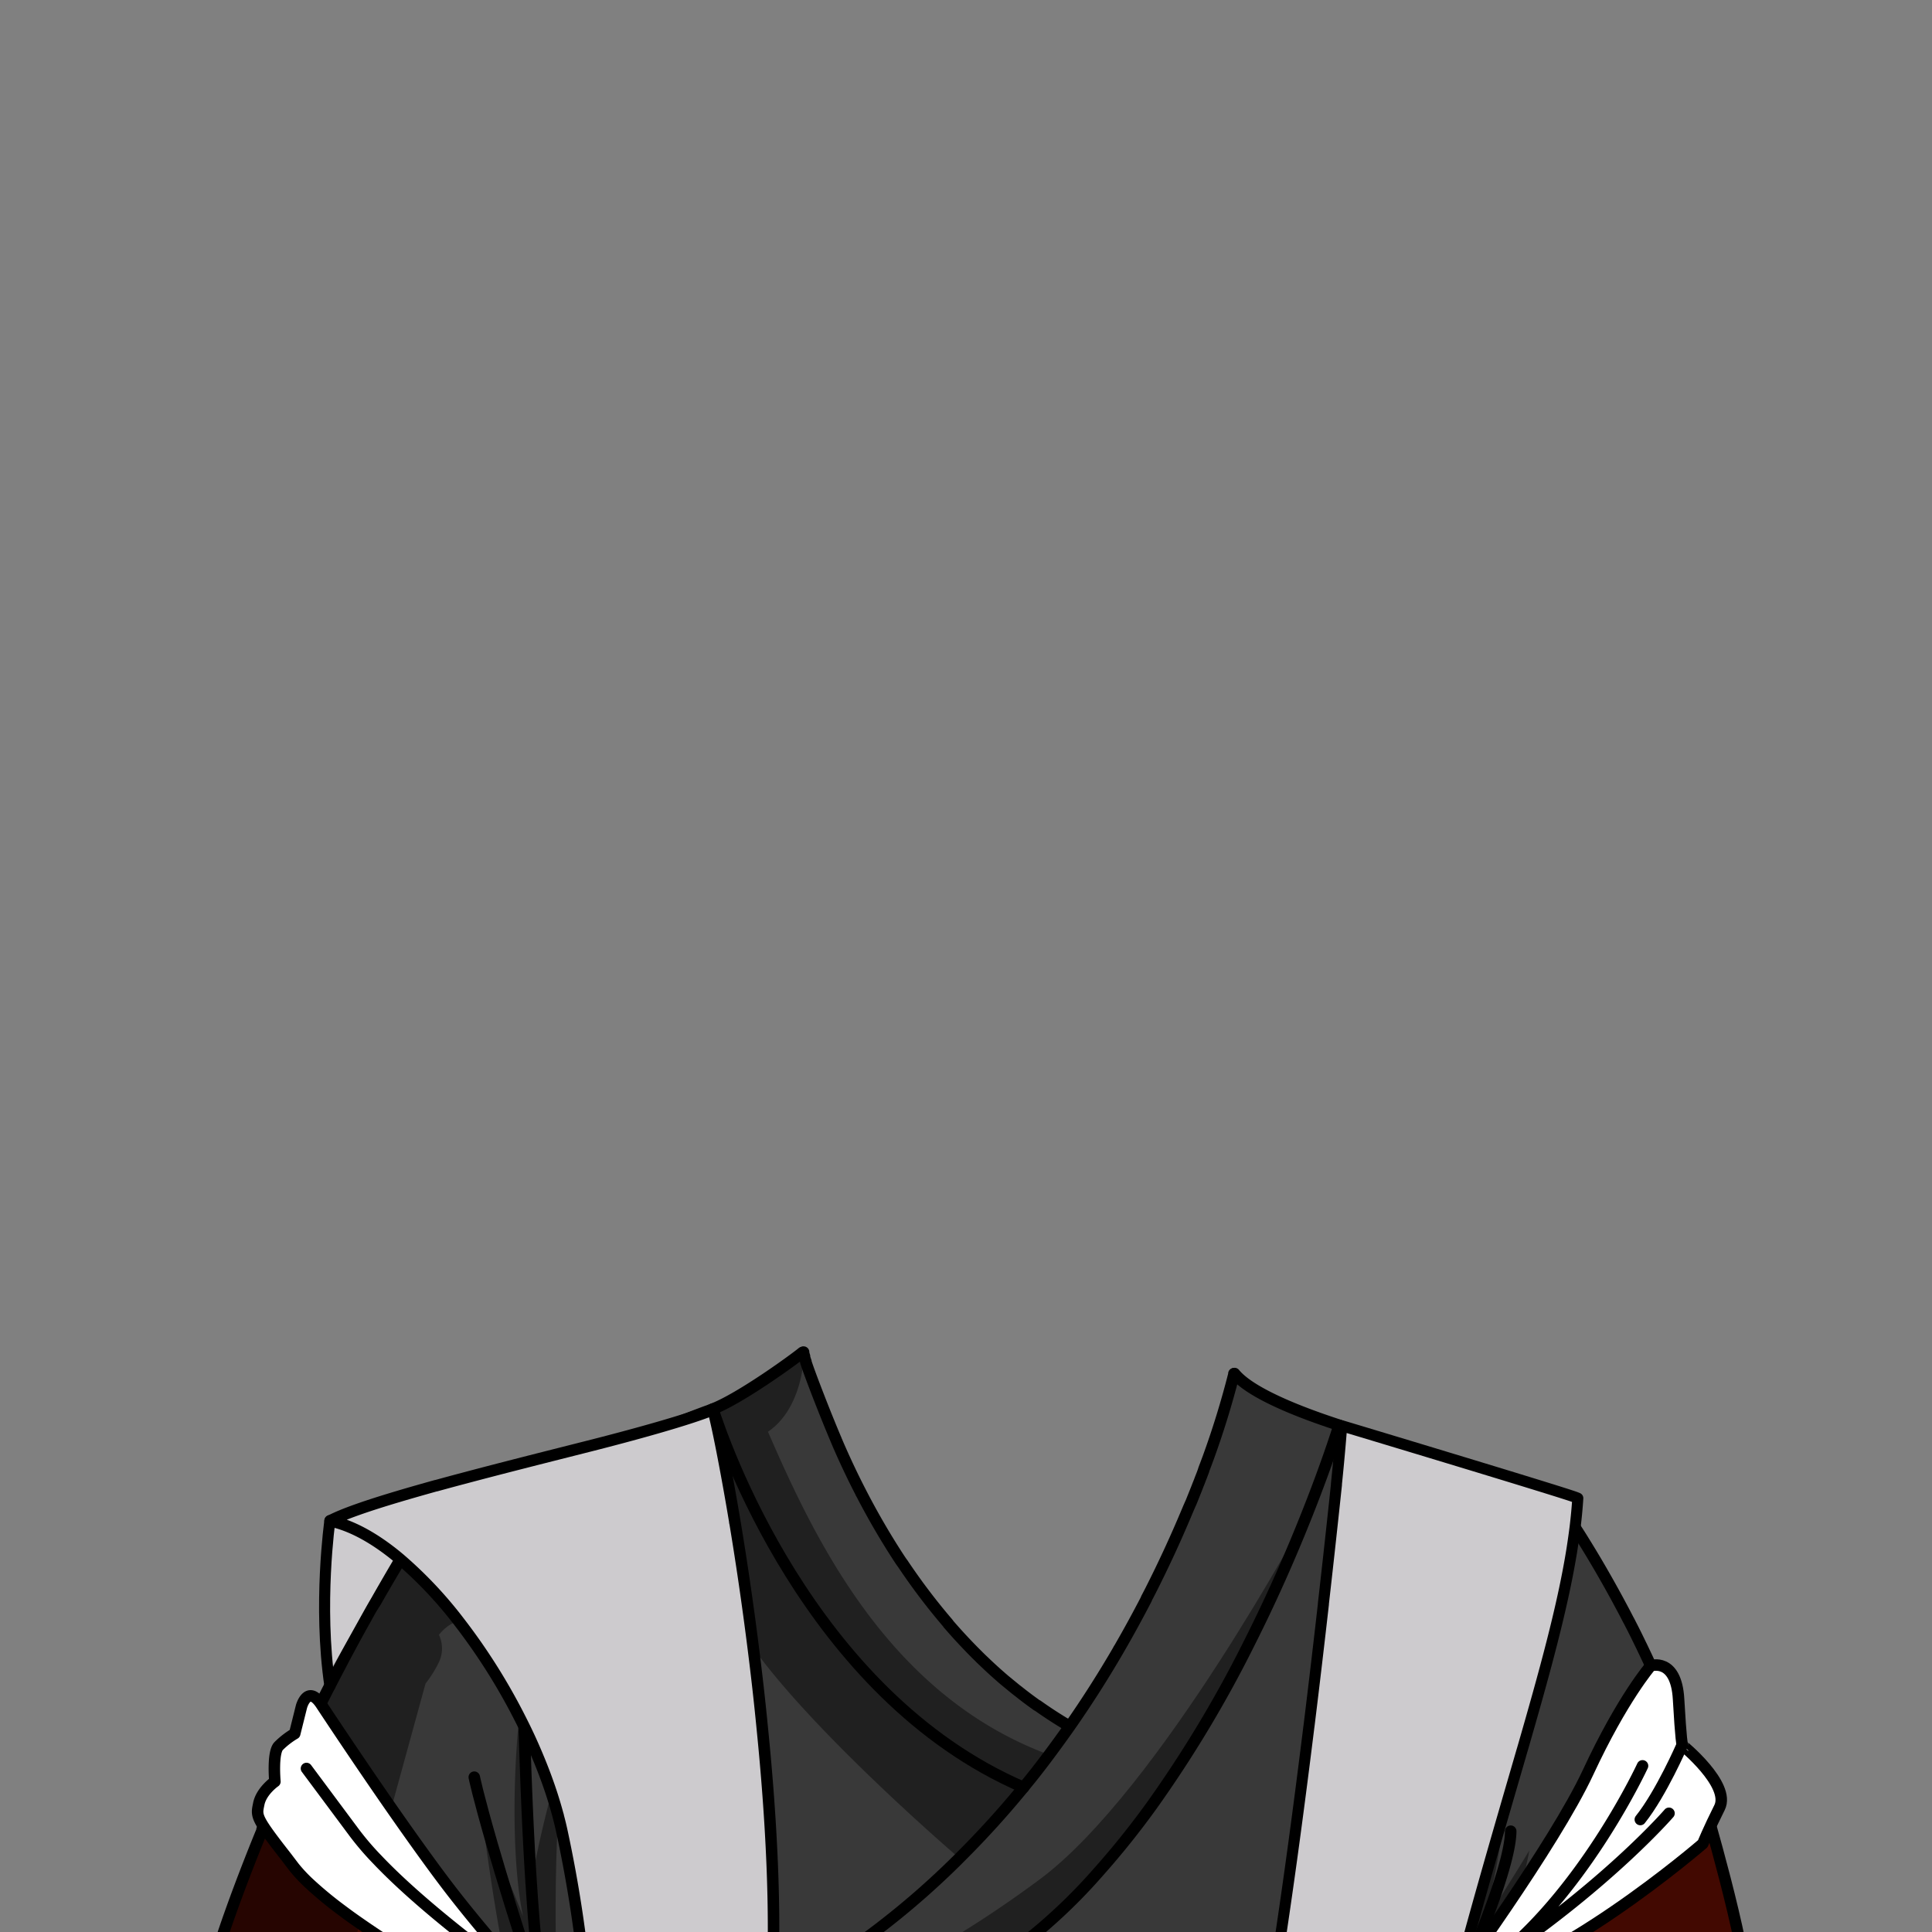 <svg xmlns="http://www.w3.org/2000/svg" viewBox="0 0 432 432">
  <rect x="0" y="0" width="432" height="432" fill="#808080" stroke="none"/>
  <defs>
    <style>.BUNTAI_RED_PANDA_OUTFIT_BUNTAI_RED_PANDA_OUTFIT_22_cls-1{isolation:isolate;}.BUNTAI_RED_PANDA_OUTFIT_BUNTAI_RED_PANDA_OUTFIT_22_cls-2{fill:#393939;}.BUNTAI_RED_PANDA_OUTFIT_BUNTAI_RED_PANDA_OUTFIT_22_cls-3{fill:#420901;}.BUNTAI_RED_PANDA_OUTFIT_BUNTAI_RED_PANDA_OUTFIT_22_cls-4{opacity:0.43;mix-blend-mode:multiply;}.BUNTAI_RED_PANDA_OUTFIT_BUNTAI_RED_PANDA_OUTFIT_22_cls-5,.BUNTAI_RED_PANDA_OUTFIT_BUNTAI_RED_PANDA_OUTFIT_22_cls-8{fill:none;stroke:#000;stroke-linecap:round;stroke-linejoin:round;}.BUNTAI_RED_PANDA_OUTFIT_BUNTAI_RED_PANDA_OUTFIT_22_cls-5{stroke-width:2.57px;}.BUNTAI_RED_PANDA_OUTFIT_BUNTAI_RED_PANDA_OUTFIT_22_cls-6{fill:#fff;}.BUNTAI_RED_PANDA_OUTFIT_BUNTAI_RED_PANDA_OUTFIT_22_cls-7{fill:#cdcbce;}.BUNTAI_RED_PANDA_OUTFIT_BUNTAI_RED_PANDA_OUTFIT_22_cls-8{stroke-width:2.47px;}</style>
  </defs>
  <g class="BUNTAI_RED_PANDA_OUTFIT_BUNTAI_RED_PANDA_OUTFIT_22_cls-1">
    <g id="outfit">
      <path class="BUNTAI_RED_PANDA_OUTFIT_BUNTAI_RED_PANDA_OUTFIT_22_cls-2" d="M377,392.77l-3.53,3.07c-4.22,3.72-9.08,8.1-13.57,12.41-6.27,6.05-11.83,12-13.94,15.85-2.28,4.16-6.67,9-11.21,13.49l-1.16,1.13-1,.95c-1.71,1.62-3.4,3.14-5,4.51l-.82.71-.17.15-.09.08H111.76l-13.64-4.77s-8-7.62-16.3-15.37c-1.92-1.78-3.86-3.57-5.72-5.27a185.85,185.85,0,0,1-15-16.1q1.43-3.27,2.88-6.43c.85-1.88,1.71-3.74,2.58-5.56a.61.61,0,0,0,0-.12c.32-.66.63-1.32.94-2l.3-.61c.19-.41.39-.82.59-1.23l.48-1c.25-.51.5-1,.74-1.51l.38-.78.36-.72c.11-.22.22-.43.32-.65a2.12,2.12,0,0,0,.11-.21l.75-1.51.13-.26,1-1.94L73.77,377q1.22-2.36,2.39-4.58l.88-1.68c1.54-2.89,3-5.6,4.4-8.09l1.11-2,.6-1.07L84.1,358c2.2-3.88,4.06-7,5.41-9.25l0-.07c1-1.72,1.78-2.9,2.14-3.48l.14-.23a.43.43,0,0,1,0-.07l0-.05,0-.05.06-.05,0,0a92.67,92.67,0,0,1,16-9.36l4.31-1.59,0,0c18.72-6.84,34.3-14,46.51-18.46l.22-.09.24-.09c6.26-2.31,18.86-11.52,20.27-12.73,0,0,0,.09,0,.14l0,.08.15.54.06.18,0,.13h0c0,.05,0,.09,0,.14s.11.34.17.54.09.27.14.41a.65.65,0,0,0,0,.13c.86,2.69,4.31,11.62,6.76,17.37.05.13.1.26.16.39l.37.87c1.41,3.23,3.06,6.78,5,10.53,0,0,0,.09.07.14,2.35,4.55,5.11,9.39,8.3,14.3.32.48.65,1,1,1.46l0,0a.18.18,0,0,1,.05.07h0a140.56,140.56,0,0,0,10,13.19s.09.1.13.16l0,.05c.25.27.48.55.72.82,1.81,2.06,3.71,4.09,5.7,6.07.49.49,1,1,1.49,1.45.86.83,1.74,1.65,2.63,2.45l.84.74,1.19,1,2,1.64c.35.29.7.57,1.06.84q1.8,1.44,3.68,2.79a1,1,0,0,0,.21.16l.21.14a.51.51,0,0,0,.13.09l.06,0q2.81,2,5.8,3.82l.15.1,0,0,.09.05.47.28.46.28h0c4.06-5.8,7.72-11.6,11-17.25,0-.08.09-.16.14-.24,2.18-3.77,4.2-7.48,6.07-11.09l0-.07v0l.83-1.6c3.18-6.26,5.89-12.21,8.17-17.65.33-.78.65-1.54,1-2.3l.83-2.07c.24-.6.48-1.19.7-1.78.11-.26.21-.52.31-.77q.25-.68.51-1.32h0c.17-.43.33-.86.49-1.29h0c.15-.42.31-.84.47-1.25a1.17,1.17,0,0,1,.09-.24c.14-.39.29-.78.43-1.16.45-1.25.87-2.44,1.26-3.58.18-.5.34-1,.5-1.47s.23-.67.34-1,.29-.9.43-1.33a1.72,1.72,0,0,0,.07-.21l.6-1.88.4-1.28.18-.61.51-1.68c.13-.46.26-.9.37-1.3.06-.21.24-1.14.29-1.33l.19-.7c.22-.79.38-1.41.5-1.84,0-.13.06-.25.09-.35l0-.14c0-.07,0-.12,0-.16h0s0,0,0,0c2.21,2.08,22.39,11.15,23.43,11.58l.72.3.45.19,5.57,2.28,1.89.78c4.84,2,9.84,4,14.51,5.76l1,.39,3.25,1.2,2.53.89c.62.22,1.22.43,1.81.62l2.1.68.73.22.71.21.68.2c14.35,4,13.35,4,13.35,4v0l.11.16a4.54,4.54,0,0,1,.28.41l.13.18c.39.57,1,1.43,1.7,2.55l.69,1.06.35.54,0,0,.13.19h0c.6.94,1.27,2,2,3.15l.47.76c2.06,3.37,4.51,7.53,7.08,12.27.2.36.39.73.59,1.1.58,1.07,1.16,2.17,1.73,3.29.18.34.36.68.53,1,.4.77.79,1.54,1.18,2.33.2.39.39.78.58,1.18s.4.8.59,1.21.39.8.58,1.21q.81,1.67,1.59,3.39l.15.34c.2.42.39.84.57,1.27.38.85.76,1.71,1.13,2.57.19.43.37.87.55,1.3q1.67,3.93,3.15,8c.25.65.48,1.3.71,2s.53,1.5.78,2.26h0a0,0,0,0,1,0,0l.39,1.2C376.68,391.85,376.83,392.31,377,392.77Z" />
      <path class="BUNTAI_RED_PANDA_OUTFIT_BUNTAI_RED_PANDA_OUTFIT_22_cls-3" d="M238,385.34a1.56,1.56,0,0,0,.28.16h0c-18-8.69-34.57-31.06-42.08-44.87l-.36-.67c-1-1.92-2.06-4-3-6,2.35,4.55,5.11,9.39,8.3,14.3.33.5.67,1,1,1.51a.18.18,0,0,1,.05.07s0,0,0,0c3.78,5.15,6.93,9.42,10,13.19,0,0,.09.1.13.16l.76.87c1.81,2.06,3.71,4.09,5.7,6.07a106,106,0,0,0,12.86,10.95l.21.15a1.37,1.37,0,0,0,.21.15l.19.13C234,382.75,235.89,384,238,385.34Z" />
      <path class="BUNTAI_RED_PANDA_OUTFIT_BUNTAI_RED_PANDA_OUTFIT_22_cls-3" d="M257.26,355.79c3.18-6.26,5.89-12.21,8.17-17.65a228.72,228.72,0,0,1-15.11,30.43c0,.08-.1.16-.14.24a126.5,126.5,0,0,1-10.61,15.13c5-6.45,16.46-25.86,16.85-26.53v0Z" />
      <path class="BUNTAI_RED_PANDA_OUTFIT_BUNTAI_RED_PANDA_OUTFIT_22_cls-3" d="M270.22,325.94a194.91,194.91,0,0,0,5.76-18.7C275.78,308.32,274.56,314.19,270.22,325.94Z" />
      <path class="BUNTAI_RED_PANDA_OUTFIT_BUNTAI_RED_PANDA_OUTFIT_22_cls-3" d="M58.63,409.19s-11,23.4-12.12,36.74c38.1,0,58.6-.75,58.6-.75S82.82,431,76.55,427.2s-12.24-11.51-13.77-13.5A51.18,51.18,0,0,0,58.63,409.19Z" />
      <path class="BUNTAI_RED_PANDA_OUTFIT_BUNTAI_RED_PANDA_OUTFIT_22_cls-3" d="M328.28,445.12s23-11.76,35.33-19.63,17.51-14.12,17.51-14.12l.82-1.86s5.05,16.55,7,24.35,1.82,12.07,1.82,12.07l-60.28-.75Z" />
      <g class="BUNTAI_RED_PANDA_OUTFIT_BUNTAI_RED_PANDA_OUTFIT_22_cls-4">
        <path d="M234.6,392.37q-3.25,3.93-6,7.17c-7.74,9.13-12.45,14.21-13.74,15.58l-.13.14-.22.23,0,0s-28.82-24.62-43.85-44c-.66-.85-1.28-1.65-1.91-2.44h0l-.26-.33c-13.46-17.06-19.14-21.16-19.14-21.16s-14.5,3.14-23.94,5.94a110.31,110.31,0,0,0-18,7.34,8.12,8.12,0,0,1-4.54,1.74h-.18a2.52,2.52,0,0,0-.54.08c-2.16.47-4,2.89-4,2.89a7.14,7.14,0,0,1,0,6.11,26.57,26.57,0,0,1-3,4.8L81.82,425l-5.55,20.19-30.36.76c.05-.23.11-.46.16-.69s.07-.27.1-.41,0-.22.08-.34c1-4,4.26-16,12.14-34.72.09-.24.19-.47.29-.71l.22-.52,0-.05v0c2.21-5.2,4.77-10.9,7.73-17.06.3-.63.61-1.26.91-1.88l.3-.61c.19-.41.39-.82.59-1.23l.48-1c.25-.51.5-1,.74-1.51l.11-.21.27-.57a.75.75,0,0,0,.07-.12c.09-.2.19-.4.29-.6s.22-.43.32-.65a2.12,2.12,0,0,0,.11-.21l.75-1.51L73.76,377h0c7.54-14.87,12.8-23.8,15.65-28.37l0-.06c1.37-2.19,2.18-3.36,2.42-3.69l0-.05,0-.05h0l.06,0,0,0a154.72,154.72,0,0,1,20.34-10.95l0,0c10.49-4.51,29.34-12.18,41.57-17,1.79-.7,3.38-1.31,4.8-1.85h.05l.2-.08c8.13-3.06,19.19-11,20.66-12.33h0a.31.31,0,0,0,0,.08l.15.54.06.18s0,0,0,0l0,.08h0s-.27,11.45-8,16.69C182.18,344.23,198.76,379.17,234.6,392.37Z" />
        <path d="M292.35,338.37s-33.18,62.07-59.88,81.87-43.37,24.87-43.37,24.87h24.83s32.21-21.37,45.14-43.92S290.68,351.74,292.35,338.37Z" />
        <path d="M126.66,389.18A141.41,141.41,0,0,0,124.82,406h0v0c-1,16.57-.43,35-.29,39.06l0,.81-3.43-.52-.81-.12h0l-1.1-.17-3.5-.53L114,440.78l-.37-.85a17.57,17.57,0,0,1-.8-2.61c-2-8.18-4.72-28.73-4.72-28.73s.71,1.35,1.91,3.84c1.62,3.38,4.12,8.87,6.92,16-2.09-9.77-2.55-27.33-.86-44.52v-.05c.3-3.08.67-6.14,1.11-9.14-.1,1.34-.16,2.85-.21,4.48,0,2-.05,4.13,0,6.4h0c.15,13.77,1.44,31.41,1.74,35.3l.06.78s.86-7,4.5-20.67l0-.08C124.23,397.43,125.34,393.52,126.66,389.18Z" />
        <path d="M332,375.88s2.43,21.64.86,33c3.15-14.68,5-21.67,5-21.67s-1.16,31.5-7.64,45.4c8.94-14.11,11.74-18.83,11.74-18.83s-4.25,24.06-12.18,31.1h-9.9S330.22,411.32,332,375.88Z" />
        <path d="M180,303.4v0h0Z" />
        <path d="M201.06,348.26c.33.5.67,1,1,1.51l0,0A103.66,103.66,0,0,1,195.8,340a164,164,0,0,1-8.11-16.68l-.37-.87c-.06-.13-.11-.26-.16-.39-2.49-6-6-15.19-6.76-17.37a.65.65,0,0,1,0-.13c-.05-.15-.09-.29-.14-.41s-.11-.38-.17-.54,0-.09,0-.14h0c.79,2.17,7.19,18.93,12.68,30.39,0,0,0,.09.07.14C195.11,338.51,197.87,343.35,201.06,348.26Z" />
        <path d="M218.7,370.14a106,106,0,0,0,12.86,10.95,88.14,88.14,0,0,1-19.28-17.84l0-.05.76.87C214.81,366.13,216.71,368.16,218.7,370.14Z" />
        <path d="M231.77,381.24a1.37,1.37,0,0,0,.21.15l-.21-.14Z" />
        <path d="M238,385.34a1.56,1.56,0,0,0,.28.16h0Z" />
        <path d="M239.56,384a16,16,0,0,1-1.31,1.55C238.69,385,239.13,384.48,239.56,384Z" />
      </g>
      <path class="BUNTAI_RED_PANDA_OUTFIT_BUNTAI_RED_PANDA_OUTFIT_22_cls-5" d="M377.82,395.55c-.27-.93-.55-1.86-.85-2.78-.14-.46-.29-.92-.44-1.38-.37-1.18-.77-2.34-1.18-3.5-.23-.66-.46-1.31-.71-2q-1.49-4.06-3.15-8c-.18-.43-.36-.87-.55-1.3-.37-.86-.75-1.72-1.13-2.57-.18-.43-.37-.85-.57-1.27-.57-1.26-1.15-2.51-1.74-3.73-.19-.41-.38-.81-.58-1.21s-.39-.81-.59-1.21-.38-.79-.58-1.18c-.39-.79-.78-1.56-1.18-2.33-.17-.35-.35-.69-.53-1-.57-1.12-1.15-2.22-1.73-3.29-.2-.37-.39-.74-.59-1.1-2.57-4.74-5-8.9-7.08-12.27l-.47-.76c-.71-1.16-1.38-2.21-2-3.15h0l-.13-.19,0,0-.35-.54-.69-1.06c-.73-1.12-1.31-2-1.7-2.55l-.13-.18a4.54,4.54,0,0,0-.28-.41l-.11-.16v0s1,0-13.35-4l-.68-.2-.71-.21-.73-.22-2.1-.68c-.59-.19-1.19-.4-1.81-.62l-2.53-.89-3.25-1.2-1-.39c-4.67-1.77-9.67-3.79-14.51-5.76l-1.89-.78-5.57-2.28-.45-.19-.72-.3c-1-.42-18.69-5.75-23.43-11.58h0" />
      <path class="BUNTAI_RED_PANDA_OUTFIT_BUNTAI_RED_PANDA_OUTFIT_22_cls-5" d="M64,397.18c.86-1.88,1.72-3.74,2.58-5.56a.61.61,0,0,0,0-.12c.32-.66.63-1.32.94-2l.3-.61c.19-.41.39-.82.59-1.23l.48-1c.25-.51.5-1,.74-1.51l.11-.21c.11-.23.22-.46.34-.69s.19-.4.29-.6.22-.43.32-.65a2.12,2.12,0,0,0,.11-.21l.75-1.51q1.09-2.19,2.17-4.28,1.22-2.36,2.39-4.58l.88-1.68c1.54-2.89,3-5.6,4.4-8.09l1.11-2,.6-1.07L84.1,358c2.2-3.88,4.06-7,5.41-9.25l0-.07c1-1.72,1.78-2.9,2.14-3.48l.14-.23a.43.43,0,0,1,0-.07l0-.05,0-.05.06-.05,0,0a92.67,92.67,0,0,1,16-9.36l4.31-1.59,0,0c18.72-6.84,34.3-14,46.51-18.46l.22-.09.24-.09c6.26-2.31,18.86-11.52,20.27-12.73" />
      <polyline class="BUNTAI_RED_PANDA_OUTFIT_BUNTAI_RED_PANDA_OUTFIT_22_cls-5" points="332.63 370.19 331.95 375.89 331.95 375.93 331.94 375.97 327.95 410 327.94 410.07 323.87 444.89 323.87 444.92 323.85 445.12 323.5 447.97" />
      <path class="BUNTAI_RED_PANDA_OUTFIT_BUNTAI_RED_PANDA_OUTFIT_22_cls-5" d="M324.5,447.79c.35-.76.76-1.66,1.2-2.67a.54.54,0,0,0,.05-.11.61.61,0,0,0,.05-.12,3.73,3.73,0,0,0,.16-.35h0l.41-.92.16-.36c.68-1.55,1.42-3.26,2.19-5.1h0c1.2-2.81,2.45-5.89,3.64-9v0c2.91-7.64,5.41-15.41,5.44-19.7" />
      <path class="BUNTAI_RED_PANDA_OUTFIT_BUNTAI_RED_PANDA_OUTFIT_22_cls-5" d="M106.05,397.38s.8,4,4,15.05c2.15,7.42,5.39,18,10.21,32.69,0,.05,0,.1,0,.15v0" />
      <path class="BUNTAI_RED_PANDA_OUTFIT_BUNTAI_RED_PANDA_OUTFIT_22_cls-5" d="M121.13,445.41a2.54,2.54,0,0,1,0-.29c-1-6.22-1.73-14.66-2.31-23.46l-.06-.78c-.83-12.95-1.3-26.54-1.53-34.88h0c-.08-3.09-.14-5.46-.17-6.8,0-.81,0-1.25,0-1.25" />
      <path class="BUNTAI_RED_PANDA_OUTFIT_BUNTAI_RED_PANDA_OUTFIT_22_cls-5" d="M175.38,445.17l.09-.05h0a180.68,180.68,0,0,0,39-29.6l0,0,.22-.23a204.17,204.17,0,0,0,14.15-15.59q3-3.63,5.72-7.3,2.35-3.15,4.57-6.3h0c4.06-5.8,7.72-11.6,11-17.25,0-.08.09-.16.14-.24,2.18-3.77,4.2-7.48,6.07-11.09l0-.07v0l.83-1.6c3.18-6.26,5.89-12.21,8.17-17.65.33-.78.65-1.54,1-2.3l.83-2.07c.24-.6.48-1.19.7-1.78.11-.26.21-.52.31-.77l.35-.93c.06-.13.11-.26.16-.39h0c.16-.41.31-.82.46-1.23l0-.06h0c.15-.42.31-.84.47-1.25a1.17,1.17,0,0,1,.09-.24c.14-.39.29-.78.43-1.16a194.91,194.91,0,0,0,5.76-18.7c0-.07,0-.12,0-.16h0s0,0,0,0h0" />
      <path class="BUNTAI_RED_PANDA_OUTFIT_BUNTAI_RED_PANDA_OUTFIT_22_cls-5" d="M212.26,445.12h0a85.44,85.44,0,0,0,8.05-4.55,121.84,121.84,0,0,0,25.32-22,.32.32,0,0,0,.08-.09,184.38,184.38,0,0,0,11.86-14.81,268.76,268.76,0,0,0,21.92-36.58c5.35-10.62,9.62-20.56,12.82-28.64l0,0v0c4.73-11.91,7.11-19.76,7.11-19.76" />
      <path class="BUNTAI_RED_PANDA_OUTFIT_BUNTAI_RED_PANDA_OUTFIT_22_cls-5" d="M179.68,302.33h0s0,.09,0,.14h0a.31.31,0,0,0,0,.08l.15.54.06.18s0,0,0,0a.29.29,0,0,0,0,.09h0c0,.05,0,.09,0,.14s.11.34.17.54.09.27.14.41a.65.65,0,0,0,0,.13c.86,2.69,4.31,11.62,6.76,17.37.05.13.1.26.16.39l.37.87c1.41,3.23,3.06,6.78,5,10.53,0,0,0,.09.07.14,2.35,4.55,5.11,9.39,8.3,14.3.32.48.65,1,1,1.46l0,0a.18.18,0,0,1,.05.07h0a140.56,140.56,0,0,0,10,13.19s.09.1.13.16l0,.05c.25.27.48.55.72.82,1.81,2.06,3.71,4.09,5.7,6.07.49.49,1,1,1.49,1.45,1.5,1.45,3.06,2.86,4.66,4.23l2,1.64c.35.29.7.57,1.06.84q1.8,1.44,3.68,2.79l.21.15a1.37,1.37,0,0,0,.21.15.51.51,0,0,0,.13.09l.06,0q2.81,2,5.8,3.82l.15.1.13.06c.15.1.3.2.46.29l.46.27" />
      <path class="BUNTAI_RED_PANDA_OUTFIT_BUNTAI_RED_PANDA_OUTFIT_22_cls-5" d="M159.41,315.06c1.93,6.11,21.28,63.85,69.47,84.61" />
      <path class="BUNTAI_RED_PANDA_OUTFIT_BUNTAI_RED_PANDA_OUTFIT_22_cls-5" d="M325.88,445.12H118.24l-4.3.12-23.86.69H45.91c.11-.47.22-.95.34-1.44l.33-1.28a.43.43,0,0,1,0,0c.28-1.05.58-2.13.91-3.23,3.3-11.32,8.87-25.22,10.77-29.87.13-.3.24-.57.33-.79l0-.07a1.21,1.21,0,0,0,0-.14c.06-.13.1-.24.14-.32s.06-.16.08-.2l0-.07" />
      <path class="BUNTAI_RED_PANDA_OUTFIT_BUNTAI_RED_PANDA_OUTFIT_22_cls-5" d="M381,403s9.32,31.32,9.78,42.92c-49.4,0-67.58-1.05-67.58-1.05" />
      <path class="BUNTAI_RED_PANDA_OUTFIT_BUNTAI_RED_PANDA_OUTFIT_22_cls-6" d="M120.31,445.29l-6.37-.05h-.11l-8.72-.06-.06,0c-1-.52-13.52-7.39-24.61-15.13q-2-1.38-3.9-2.81h0a86,86,0,0,1-7.37-6.08,34,34,0,0,1-3.42-3.65L64,415.21l-1.51-1.94c-1.64-2.13-2.76-3.65-3.51-4.8-1.73-2.67-1.47-3.37-1.12-5.11.58-2.91,3.61-5,3.61-5s-.58-6.41.82-7.92a18.09,18.09,0,0,1,3.61-2.8l1.51-6.05s1.37-5,4.37-.53c0,0,7.44,11.31,15.76,23.27h0c5,7.17,10.29,14.57,14.48,19.89s8,9.79,10.89,13.1c4,4.56,6.6,7.13,7.28,7.8l.16.15Z" />
      <path class="BUNTAI_RED_PANDA_OUTFIT_BUNTAI_RED_PANDA_OUTFIT_22_cls-6" d="M384.49,404.18c-2.56,5.12-3.73,8.06-3.73,8.06s-34.09,29.55-56.89,32.65l0,0c.71-1,23.67-32.33,31.24-48.62,7.69-16.54,14-23.8,14-23.8s5.69-1.93,6.22,7.45.83,10.29.83,10.29S387.05,399.05,384.49,404.18Z" />
      <path class="BUNTAI_RED_PANDA_OUTFIT_BUNTAI_RED_PANDA_OUTFIT_22_cls-5" d="M120.31,445.29l-6.37-.05h-.11l-8.72-.06-.06,0c-1-.52-13.52-7.39-24.61-15.13q-2-1.38-3.9-2.81h0a86,86,0,0,1-7.37-6.08,34,34,0,0,1-3.42-3.65L64,415.21l-1.51-1.94c-1.64-2.13-2.76-3.65-3.51-4.8-1.73-2.67-1.47-3.37-1.12-5.11.58-2.91,3.61-5,3.61-5s-.58-6.41.82-7.92a18.09,18.09,0,0,1,3.61-2.8l1.51-6.05s1.37-5,4.37-.53c0,0,7.44,11.31,15.76,23.27h0c5,7.17,10.29,14.57,14.48,19.89s8,9.79,10.89,13.1c4,4.56,6.6,7.13,7.28,7.8l.16.15Z" />
      <path class="BUNTAI_RED_PANDA_OUTFIT_BUNTAI_RED_PANDA_OUTFIT_22_cls-5" d="M120.32,445.29h0v0l-.21-.15c-.69-.47-2.93-2-6.06-4.34-7.75-5.69-21-15.83-29.69-25a63.4,63.4,0,0,1-5.09-5.93L68.53,395.44" />
      <path class="BUNTAI_RED_PANDA_OUTFIT_BUNTAI_RED_PANDA_OUTFIT_22_cls-5" d="M384.49,404.18c-2.56,5.12-3.73,8.06-3.73,8.06s-34.09,29.55-56.89,32.65l0,0c.71-1,23.67-32.33,31.24-48.62,7.69-16.54,14-23.8,14-23.8s5.69-1.93,6.22,7.45.83,10.29.83,10.29S387.05,399.05,384.49,404.18Z" />
      <path class="BUNTAI_RED_PANDA_OUTFIT_BUNTAI_RED_PANDA_OUTFIT_22_cls-5" d="M373.19,405.46s-13,15.09-37.75,32c-3.6,2.44-7.45,4.94-11.55,7.42l0,0a57.63,57.63,0,0,0,11.57-7.44c19.42-15.79,31.81-42.59,31.81-42.59" />
      <path class="BUNTAI_RED_PANDA_OUTFIT_BUNTAI_RED_PANDA_OUTFIT_22_cls-5" d="M376.14,390.18s-4.7,10.85-9.36,16.67" />
      <path class="BUNTAI_RED_PANDA_OUTFIT_BUNTAI_RED_PANDA_OUTFIT_22_cls-7" d="M172.53,445.12c0,1,0,1.61,0,1.88a.26.26,0,0,1,0,.15H131.24s0-.72-.07-2A178.63,178.63,0,0,0,124.82,406a2.42,2.42,0,0,0-.1-.36q-.66-2.32-1.44-4.68c-.81-2.48-1.7-5-2.7-7.43-.08-.22-.17-.45-.26-.67-1-2.37-2-4.67-3.14-6.92-.06-.13-.13-.26-.2-.4v0c-.28-.56-.57-1.11-.86-1.66a135.73,135.73,0,0,0-14-21.22,144.56,144.56,0,0,0-12.61-14l-.1-.1-.79-.75,0,0-.74,1.07s-4.54,7.77-7.47,13.06-6.61,11.8-6.61,11.8c-.77-3.51-1.16-14.74-1-22.42a2.26,2.26,0,0,1,0-.26,50.15,50.15,0,0,1,.43-6.15v0a10.66,10.66,0,0,1,1.64-4.67c.43-.58.76-.66.76-.66s6.38-2.74,13.52-5.09l.29-.09c2.68-.88,5.45-1.7,8-2.29l.08,0c1.87-.43,3.85-1,5.92-1.6,8.49-2.55,18.34-6.2,26.81-6.89h.05c10-.8,26.81-8.16,28.41-8.67l.12,0s0,.15.09.36c.45,1.86,3.05,12.4,5.34,24.85,0,.11,0,.22.06.35,1.5,8.21,3.09,18,4.37,28.59h0c.69,5.67,1.29,11.55,1.75,17.51h0C172.81,416.82,172.66,438.6,172.53,445.12Z" />
      <path class="BUNTAI_RED_PANDA_OUTFIT_BUNTAI_RED_PANDA_OUTFIT_22_cls-7" d="M352.34,334.45v.36q0,3.07-.3,6.48c-.15,1.78-.35,3.63-.61,5.53,0,0,0,0,0,0-1.77,13.08-6,28.7-11.05,44.43l-.05.15c-1.16,3.59-2.46,7.89-3.81,12.48v0c-3.94,13.46-8.25,29.49-10.5,38h0c-.19.7-.36,1.36-.52,1.95l-.06.22c-.05.19-.1.38-.14.55l-.06.22a.36.36,0,0,0,0,.1h0l0,.13c-.48,1.81-.75,2.85-.75,2.85H284a.18.18,0,0,1,0-.05s0-.08,0-.12c.05-.36.19-1.29.39-2.68,1.29-8.82,5.31-36.44,8.27-58.87l.06-.44c1.52-11.47,2.75-21.53,3.19-27,0-.05,0-.1,0-.14.72-8.88,1.9-18.78,2.92-26.61a1.36,1.36,0,0,1,0-.2c.78-5.93,1.63-11.71,1.63-11.71Z" />
      <path class="BUNTAI_RED_PANDA_OUTFIT_BUNTAI_RED_PANDA_OUTFIT_22_cls-5" d="M172.61,445.12c0,.63-.07,1.26-.12,1.88a.26.26,0,0,1,0,.15H131.24c-.06-.66-.12-1.34-.19-2a291.49,291.49,0,0,0-5.44-35.82c-.23-1.07-.5-2.15-.79-3.24,0-.13-.06-.26-.1-.39-.42-1.57-.9-3.16-1.42-4.76-.8-2.43-1.71-4.89-2.72-7.35s-2.16-5.06-3.4-7.57c0,0,0,0,0,0s-.13-.26-.2-.4v0c-.28-.57-.57-1.14-.86-1.71a135.42,135.42,0,0,0-13.45-21.25,92.48,92.48,0,0,0-13.11-13.94l-.1-.09-.83-.69,0,0c-4.65-3.78-9.31-6.45-13.72-7.61-.37-.09-.74-.18-1.1-.25,2.93-1.55,8.44-3.44,15.38-5.5l.29-.09c2.51-.74,5.21-1.51,8-2.29l.08,0c1.92-.53,3.9-1.07,5.92-1.6,8.62-2.3,18-4.66,26.81-6.89,11.71-2.94,23.9-6.35,29.13-8.52.85,2.84,2.92,13.26,4.88,25,0,.11,0,.22.06.35,1.35,8.12,2.8,17.8,4.11,28.26.73,5.76,1.41,11.75,2,17.85h0C172.45,406.39,173.6,427.37,172.61,445.12Z" />
      <path class="BUNTAI_RED_PANDA_OUTFIT_BUNTAI_RED_PANDA_OUTFIT_22_cls-8" d="M352.8,335c-.13,2.13-.34,4.3-.61,6.54h0q-.33,2.6-.76,5.29s0,0,0,0c-2.06,12.68-6.06,27.17-11.05,44.43l-.05.15c-1.25,4.33-2.57,8.84-3.93,13.54v0c-3.23,11.15-6.74,23.38-10.33,36.87h0c-.17.67-.35,1.33-.53,2a1.8,1.8,0,0,1-.06.22c0,.18-.09.37-.14.56l-.06.23,0,.1,0,.13h0c-.48,1.81-.75,2.85-.75,2.85H284v-.05s0-.08,0-.12c.15-.88.3-1.78.44-2.68,3-18.44,5.81-39.37,8.22-58.87l.06-.44c1.17-9.49,2.24-18.63,3.19-27,0-.05,0-.1,0-.14,1.19-10.43,2.18-19.6,2.92-26.61a1.36,1.36,0,0,1,0-.2c.67-6.36,1.18-13,1.18-13s48.59,14.61,52.3,16Z" />
      <path class="BUNTAI_RED_PANDA_OUTFIT_BUNTAI_RED_PANDA_OUTFIT_22_cls-8" d="M73.77,340s-2.68,18.83,0,37" />
    </g>
  </g>
</svg>